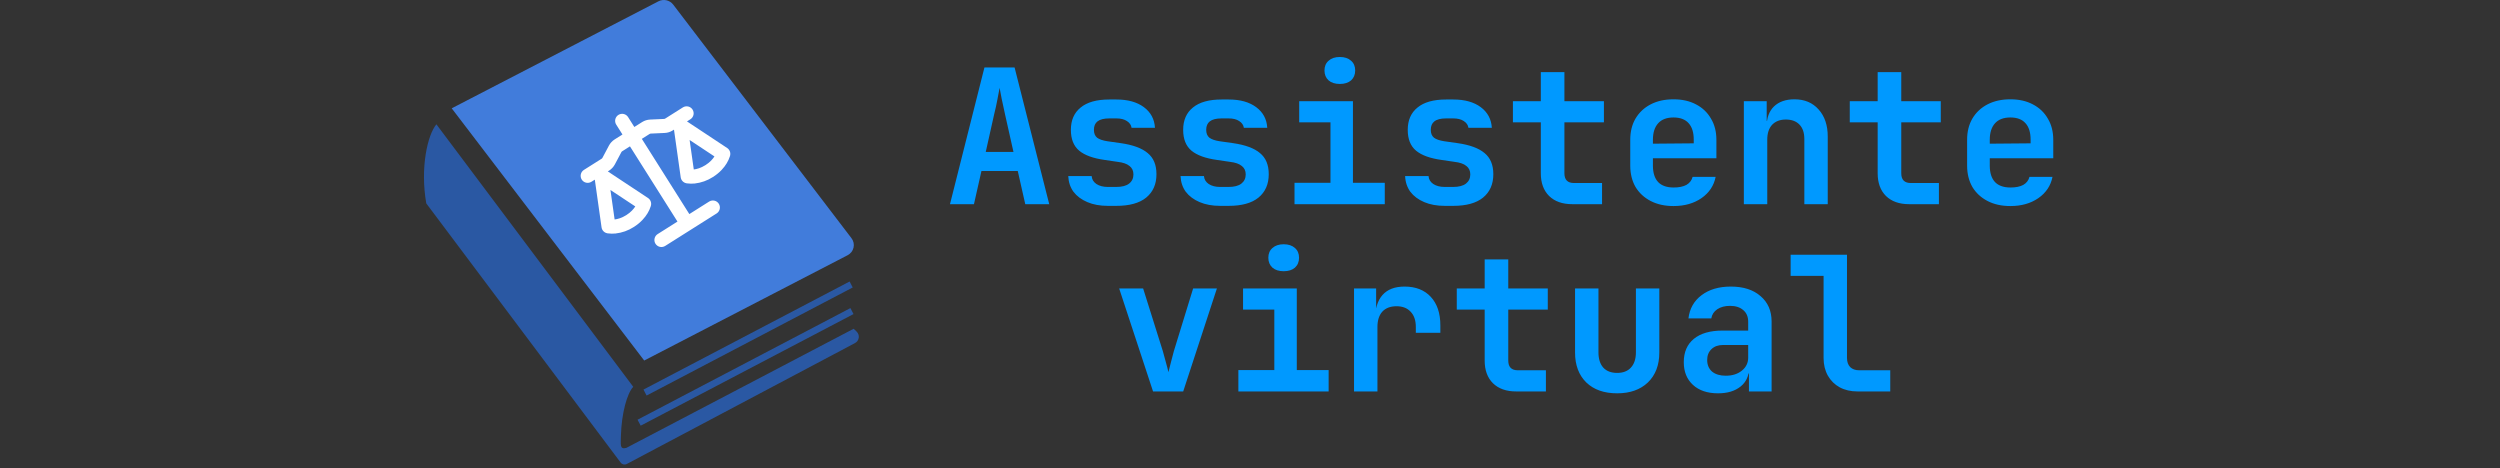 <svg width="267" height="50" viewBox="0 0 267 50" fill="none" xmlns="http://www.w3.org/2000/svg">
<rect x="0" y="0" width="267" height="50" fill="#333333" stroke="none"/>
<path d="M90.94 25.442L71.897 0.489C71.529 0.01 70.862 -0.139 70.321 0.141L48.242 11.568L68.801 38.504L90.524 27.258C90.847 27.091 91.08 26.795 91.158 26.445C91.239 26.095 91.159 25.729 90.94 25.442Z" fill="#417CDB"/>
<path d="M90.738 30.064L68.723 41.606L69.056 42.244L91.071 30.701L90.738 30.064Z" fill="#2A58A3"/>
<path d="M68.425 45.462L91.156 33.542L90.823 32.904L68.09 44.825L68.425 45.462Z" fill="#2A58A3"/>
<path d="M91.171 35.111L66.883 47.839C66.145 48.026 66.314 47.45 66.313 46.548C66.382 44.123 66.974 42.004 67.631 41.311L46.606 13.277C45.667 14.404 44.858 17.909 45.527 21.724L66.291 49.409C66.442 49.609 66.717 49.67 66.937 49.554L91.314 36.64C91.53 36.525 91.679 36.313 91.715 36.07C91.747 35.827 91.664 35.583 91.486 35.412L91.171 35.111Z" fill="#2A58A3"/>
<path d="M67.08 12.505L67.747 13.562L68.58 13.036C68.837 12.874 69.133 12.782 69.436 12.769L70.92 12.702C70.965 12.7 71.005 12.687 71.043 12.664L72.931 11.471C73.1 11.365 73.303 11.329 73.497 11.373C73.691 11.417 73.86 11.536 73.966 11.704C74.072 11.873 74.107 12.076 74.064 12.27C74.02 12.464 73.901 12.633 73.732 12.739L73.371 12.967L77.662 15.807C77.788 15.891 77.887 16.012 77.944 16.153C78 16.294 78.013 16.449 77.979 16.598L77.248 16.433L77.979 16.599L77.979 16.601L77.978 16.604L77.976 16.612L77.974 16.62L77.971 16.634L77.954 16.691C77.87 16.954 77.757 17.203 77.614 17.438C77.344 17.885 76.89 18.432 76.146 18.902C75.558 19.283 74.89 19.522 74.194 19.599C73.921 19.626 73.645 19.621 73.373 19.584L73.314 19.575L73.292 19.571L73.284 19.569L73.278 19.567L73.278 19.567C73.129 19.533 72.995 19.455 72.892 19.343C72.788 19.232 72.722 19.091 72.7 18.94L71.981 13.845L71.844 13.932C71.586 14.095 71.291 14.188 70.986 14.2L69.503 14.267C69.459 14.269 69.417 14.282 69.38 14.305L68.548 14.83L73.621 22.863L75.735 21.528C75.903 21.422 76.106 21.387 76.3 21.43C76.495 21.474 76.663 21.593 76.769 21.761C76.876 21.93 76.911 22.133 76.867 22.327C76.823 22.521 76.704 22.69 76.536 22.796L71.04 26.267C70.872 26.373 70.668 26.408 70.474 26.364C70.28 26.32 70.112 26.201 70.005 26.033C69.899 25.865 69.864 25.662 69.908 25.468C69.952 25.273 70.071 25.105 70.239 24.999L72.353 23.664L67.28 15.631L66.448 16.157C66.411 16.18 66.381 16.212 66.361 16.251L65.665 17.562C65.52 17.831 65.31 18.058 65.052 18.221L64.916 18.307L69.207 21.147C69.334 21.231 69.432 21.351 69.489 21.493C69.545 21.634 69.558 21.789 69.524 21.938L68.793 21.772L69.524 21.939L69.524 21.941L69.523 21.944L69.521 21.952L69.516 21.973L69.499 22.031C69.415 22.293 69.302 22.542 69.159 22.778C68.889 23.225 68.436 23.772 67.691 24.242C67.103 24.623 66.435 24.861 65.739 24.938C65.466 24.966 65.19 24.961 64.918 24.924L64.859 24.915L64.837 24.91L64.829 24.909L64.823 24.907L64.823 24.906C64.674 24.873 64.54 24.795 64.437 24.683C64.333 24.571 64.267 24.431 64.245 24.28L63.526 19.185L63.164 19.414C62.995 19.52 62.792 19.555 62.598 19.511C62.404 19.467 62.235 19.348 62.129 19.18C62.023 19.012 61.988 18.808 62.032 18.614C62.075 18.42 62.194 18.252 62.363 18.145L64.252 16.953C64.289 16.929 64.319 16.897 64.34 16.858L65.035 15.547C65.179 15.279 65.389 15.052 65.647 14.889L66.479 14.363L65.811 13.306C65.705 13.138 65.67 12.935 65.714 12.741C65.758 12.547 65.877 12.378 66.045 12.272C66.213 12.165 66.417 12.13 66.611 12.174C66.805 12.218 66.974 12.337 67.08 12.505ZM74.096 18.1C74.409 18.062 74.849 17.948 75.345 17.634C75.842 17.321 76.134 16.973 76.303 16.706L73.651 14.951L74.096 18.1ZM65.641 23.44C65.954 23.402 66.394 23.287 66.891 22.974C67.387 22.66 67.679 22.312 67.848 22.046L65.196 20.291L65.641 23.44Z" fill="white"/>
<path d="M101.458 21.806L105.138 7.206H108.358L112.058 21.806H109.498L108.698 18.266H104.818L104.018 21.806H101.458ZM105.278 16.226H108.238L107.358 12.306C107.211 11.653 107.084 11.066 106.978 10.546C106.871 10.013 106.798 9.626 106.758 9.386C106.718 9.626 106.644 10.013 106.538 10.546C106.444 11.066 106.318 11.646 106.158 12.286L105.278 16.226ZM118.33 21.986C117.49 21.986 116.757 21.853 116.13 21.586C115.503 21.32 115.01 20.953 114.65 20.486C114.303 20.006 114.117 19.446 114.09 18.806H116.59C116.617 19.153 116.783 19.433 117.09 19.646C117.41 19.86 117.823 19.966 118.33 19.966H119.21C119.823 19.966 120.283 19.846 120.59 19.606C120.897 19.366 121.05 19.04 121.05 18.626C121.05 18.239 120.91 17.939 120.63 17.726C120.363 17.5 119.943 17.353 119.37 17.286L118.01 17.086C116.757 16.913 115.837 16.579 115.25 16.086C114.663 15.593 114.37 14.853 114.37 13.866C114.37 12.839 114.717 12.046 115.41 11.486C116.103 10.913 117.123 10.626 118.47 10.626H119.23C120.457 10.626 121.437 10.899 122.17 11.446C122.903 11.993 123.297 12.726 123.35 13.646H120.85C120.81 13.353 120.643 13.113 120.35 12.926C120.07 12.739 119.697 12.646 119.23 12.646H118.47C117.897 12.646 117.477 12.753 117.21 12.966C116.957 13.166 116.83 13.466 116.83 13.866C116.83 14.239 116.943 14.52 117.17 14.706C117.397 14.88 117.763 15.006 118.27 15.086L119.69 15.286C120.997 15.473 121.957 15.826 122.57 16.346C123.197 16.853 123.51 17.606 123.51 18.606C123.51 19.673 123.143 20.506 122.41 21.106C121.69 21.693 120.623 21.986 119.21 21.986H118.33ZM130.322 21.986C129.482 21.986 128.749 21.853 128.122 21.586C127.496 21.32 127.002 20.953 126.642 20.486C126.296 20.006 126.109 19.446 126.082 18.806H128.582C128.609 19.153 128.776 19.433 129.082 19.646C129.402 19.86 129.816 19.966 130.322 19.966H131.202C131.816 19.966 132.276 19.846 132.582 19.606C132.889 19.366 133.042 19.04 133.042 18.626C133.042 18.239 132.902 17.939 132.622 17.726C132.356 17.5 131.936 17.353 131.362 17.286L130.002 17.086C128.749 16.913 127.829 16.579 127.242 16.086C126.656 15.593 126.362 14.853 126.362 13.866C126.362 12.839 126.709 12.046 127.402 11.486C128.096 10.913 129.116 10.626 130.462 10.626H131.222C132.449 10.626 133.429 10.899 134.162 11.446C134.896 11.993 135.289 12.726 135.342 13.646H132.842C132.802 13.353 132.636 13.113 132.342 12.926C132.062 12.739 131.689 12.646 131.222 12.646H130.462C129.889 12.646 129.469 12.753 129.202 12.966C128.949 13.166 128.822 13.466 128.822 13.866C128.822 14.239 128.936 14.52 129.162 14.706C129.389 14.88 129.756 15.006 130.262 15.086L131.682 15.286C132.989 15.473 133.949 15.826 134.562 16.346C135.189 16.853 135.502 17.606 135.502 18.606C135.502 19.673 135.136 20.506 134.402 21.106C133.682 21.693 132.616 21.986 131.202 21.986H130.322ZM138.254 21.806V19.526H142.094V13.066H138.754V10.806H144.494V19.526H147.894V21.806H138.254ZM143.094 8.966C142.588 8.966 142.188 8.839 141.894 8.586C141.601 8.319 141.454 7.966 141.454 7.526C141.454 7.086 141.601 6.739 141.894 6.486C142.188 6.219 142.588 6.086 143.094 6.086C143.601 6.086 144.001 6.219 144.294 6.486C144.588 6.739 144.734 7.086 144.734 7.526C144.734 7.966 144.588 8.319 144.294 8.586C144.001 8.839 143.601 8.966 143.094 8.966ZM154.307 21.986C153.467 21.986 152.733 21.853 152.107 21.586C151.48 21.32 150.987 20.953 150.627 20.486C150.28 20.006 150.093 19.446 150.067 18.806H152.567C152.593 19.153 152.76 19.433 153.067 19.646C153.387 19.86 153.8 19.966 154.307 19.966H155.187C155.8 19.966 156.26 19.846 156.567 19.606C156.873 19.366 157.027 19.04 157.027 18.626C157.027 18.239 156.887 17.939 156.607 17.726C156.34 17.5 155.92 17.353 155.347 17.286L153.987 17.086C152.733 16.913 151.813 16.579 151.227 16.086C150.64 15.593 150.347 14.853 150.347 13.866C150.347 12.839 150.693 12.046 151.387 11.486C152.08 10.913 153.1 10.626 154.447 10.626H155.207C156.433 10.626 157.413 10.899 158.147 11.446C158.88 11.993 159.273 12.726 159.327 13.646H156.827C156.787 13.353 156.62 13.113 156.327 12.926C156.047 12.739 155.673 12.646 155.207 12.646H154.447C153.873 12.646 153.453 12.753 153.187 12.966C152.933 13.166 152.807 13.466 152.807 13.866C152.807 14.239 152.92 14.52 153.147 14.706C153.373 14.88 153.74 15.006 154.247 15.086L155.667 15.286C156.973 15.473 157.933 15.826 158.547 16.346C159.173 16.853 159.487 17.606 159.487 18.606C159.487 19.673 159.12 20.506 158.387 21.106C157.667 21.693 156.6 21.986 155.187 21.986H154.307ZM167.919 21.806C166.865 21.806 166.039 21.513 165.439 20.926C164.852 20.34 164.559 19.533 164.559 18.506V13.066H161.579V10.806H164.559V7.706H167.079V10.806H171.299V13.066H167.079V18.506C167.079 19.2 167.419 19.546 168.099 19.546H171.099V21.806H167.919ZM178.731 22.006C177.798 22.006 176.984 21.826 176.291 21.466C175.598 21.106 175.058 20.606 174.671 19.966C174.298 19.313 174.111 18.553 174.111 17.686V14.926C174.111 14.059 174.298 13.306 174.671 12.666C175.058 12.013 175.598 11.506 176.291 11.146C176.984 10.786 177.798 10.606 178.731 10.606C179.651 10.606 180.451 10.786 181.131 11.146C181.824 11.506 182.358 12.013 182.731 12.666C183.118 13.306 183.311 14.059 183.311 14.926V16.906H176.531V17.686C176.531 18.459 176.718 19.046 177.091 19.446C177.464 19.833 178.018 20.026 178.751 20.026C179.311 20.026 179.764 19.933 180.111 19.746C180.458 19.546 180.678 19.259 180.771 18.886H183.231C183.044 19.833 182.538 20.593 181.711 21.166C180.898 21.726 179.904 22.006 178.731 22.006ZM180.891 15.506V14.906C180.891 14.146 180.711 13.566 180.351 13.166C179.991 12.753 179.451 12.546 178.731 12.546C178.011 12.546 177.464 12.753 177.091 13.166C176.718 13.579 176.531 14.166 176.531 14.926V15.346L181.071 15.306L180.891 15.506ZM186.243 21.806V10.806H188.683V12.906H189.363L188.683 13.486C188.683 12.579 188.943 11.873 189.463 11.366C189.996 10.86 190.723 10.606 191.643 10.606C192.723 10.606 193.583 10.966 194.223 11.686C194.876 12.406 195.203 13.373 195.203 14.586V21.806H192.703V14.846C192.703 14.18 192.53 13.666 192.183 13.306C191.836 12.946 191.35 12.766 190.723 12.766C190.11 12.766 189.623 12.953 189.263 13.326C188.916 13.7 188.743 14.233 188.743 14.926V21.806H186.243ZM203.895 21.806C202.842 21.806 202.015 21.513 201.415 20.926C200.829 20.34 200.535 19.533 200.535 18.506V13.066H197.555V10.806H200.535V7.706H203.055V10.806H207.275V13.066H203.055V18.506C203.055 19.2 203.395 19.546 204.075 19.546H207.075V21.806H203.895ZM214.708 22.006C213.774 22.006 212.961 21.826 212.268 21.466C211.574 21.106 211.034 20.606 210.648 19.966C210.274 19.313 210.088 18.553 210.088 17.686V14.926C210.088 14.059 210.274 13.306 210.648 12.666C211.034 12.013 211.574 11.506 212.268 11.146C212.961 10.786 213.774 10.606 214.708 10.606C215.628 10.606 216.428 10.786 217.108 11.146C217.801 11.506 218.334 12.013 218.708 12.666C219.094 13.306 219.288 14.059 219.288 14.926V16.906H212.508V17.686C212.508 18.459 212.694 19.046 213.068 19.446C213.441 19.833 213.994 20.026 214.728 20.026C215.288 20.026 215.741 19.933 216.088 19.746C216.434 19.546 216.654 19.259 216.748 18.886H219.208C219.021 19.833 218.514 20.593 217.688 21.166C216.874 21.726 215.881 22.006 214.708 22.006ZM216.868 15.506V14.906C216.868 14.146 216.688 13.566 216.328 13.166C215.968 12.753 215.428 12.546 214.708 12.546C213.988 12.546 213.441 12.753 213.068 13.166C212.694 13.579 212.508 14.166 212.508 14.926V15.346L217.048 15.306L216.868 15.506ZM123.146 41.806L119.526 30.806H122.086L124.186 37.486C124.306 37.886 124.419 38.3 124.526 38.726C124.646 39.153 124.733 39.493 124.786 39.746C124.853 39.493 124.939 39.153 125.046 38.726C125.153 38.3 125.259 37.893 125.366 37.506L127.426 30.806H129.966L126.366 41.806H123.146ZM132.258 41.806V39.526H136.098V33.066H132.758V30.806H138.498V39.526H141.898V41.806H132.258ZM137.098 28.966C136.592 28.966 136.192 28.84 135.898 28.586C135.605 28.32 135.458 27.966 135.458 27.526C135.458 27.086 135.605 26.739 135.898 26.486C136.192 26.22 136.592 26.086 137.098 26.086C137.605 26.086 138.005 26.22 138.298 26.486C138.592 26.739 138.738 27.086 138.738 27.526C138.738 27.966 138.592 28.32 138.298 28.586C138.005 28.84 137.605 28.966 137.098 28.966ZM144.61 41.806V30.806H146.97V32.906H147.59L146.85 34.186C146.85 32.999 147.117 32.106 147.65 31.506C148.184 30.906 148.97 30.606 150.01 30.606C151.197 30.606 152.13 30.973 152.81 31.706C153.49 32.44 153.83 33.453 153.83 34.746V35.546H151.21V34.926C151.21 34.219 151.024 33.673 150.65 33.286C150.29 32.9 149.79 32.706 149.15 32.706C148.497 32.706 147.99 32.9 147.63 33.286C147.284 33.673 147.11 34.219 147.11 34.926V41.806H144.61ZM161.923 41.806C160.869 41.806 160.043 41.513 159.443 40.926C158.856 40.34 158.563 39.533 158.563 38.506V33.066H155.583V30.806H158.563V27.706H161.083V30.806H165.303V33.066H161.083V38.506C161.083 39.2 161.423 39.546 162.103 39.546H165.103V41.806H161.923ZM172.715 42.006C171.315 42.006 170.215 41.62 169.415 40.846C168.615 40.059 168.215 38.993 168.215 37.646V30.806H170.715V37.626C170.715 38.333 170.888 38.88 171.235 39.266C171.582 39.639 172.075 39.826 172.715 39.826C173.342 39.826 173.828 39.639 174.175 39.266C174.535 38.88 174.715 38.333 174.715 37.626V30.806H177.215V37.646C177.215 38.993 176.808 40.059 175.995 40.846C175.182 41.62 174.088 42.006 172.715 42.006ZM183.487 42.006C182.354 42.006 181.46 41.706 180.807 41.106C180.154 40.506 179.827 39.7 179.827 38.686C179.827 37.606 180.187 36.773 180.907 36.186C181.627 35.599 182.647 35.306 183.967 35.306H186.707V34.366C186.707 33.833 186.534 33.419 186.187 33.126C185.84 32.819 185.367 32.666 184.767 32.666C184.22 32.666 183.767 32.786 183.407 33.026C183.047 33.266 182.834 33.593 182.767 34.006H180.327C180.447 32.966 180.914 32.139 181.727 31.526C182.54 30.913 183.58 30.606 184.847 30.606C186.194 30.606 187.254 30.946 188.027 31.626C188.814 32.293 189.207 33.2 189.207 34.346V41.806H186.787V39.886H186.387L186.787 39.346C186.787 40.16 186.487 40.806 185.887 41.286C185.287 41.766 184.487 42.006 183.487 42.006ZM184.307 40.126C185.014 40.126 185.587 39.946 186.027 39.586C186.48 39.226 186.707 38.76 186.707 38.186V36.846H184.007C183.5 36.846 183.094 36.993 182.787 37.286C182.48 37.58 182.327 37.966 182.327 38.446C182.327 38.966 182.5 39.38 182.847 39.686C183.207 39.98 183.694 40.126 184.307 40.126ZM198.379 41.806C197.659 41.806 197.026 41.66 196.479 41.366C195.946 41.073 195.526 40.66 195.219 40.126C194.913 39.58 194.759 38.953 194.759 38.246V29.466H191.239V27.206H197.259V38.246C197.259 38.646 197.373 38.966 197.599 39.206C197.839 39.433 198.159 39.546 198.559 39.546H201.879V41.806H198.379Z" fill="#0099FF"/>
</svg>
